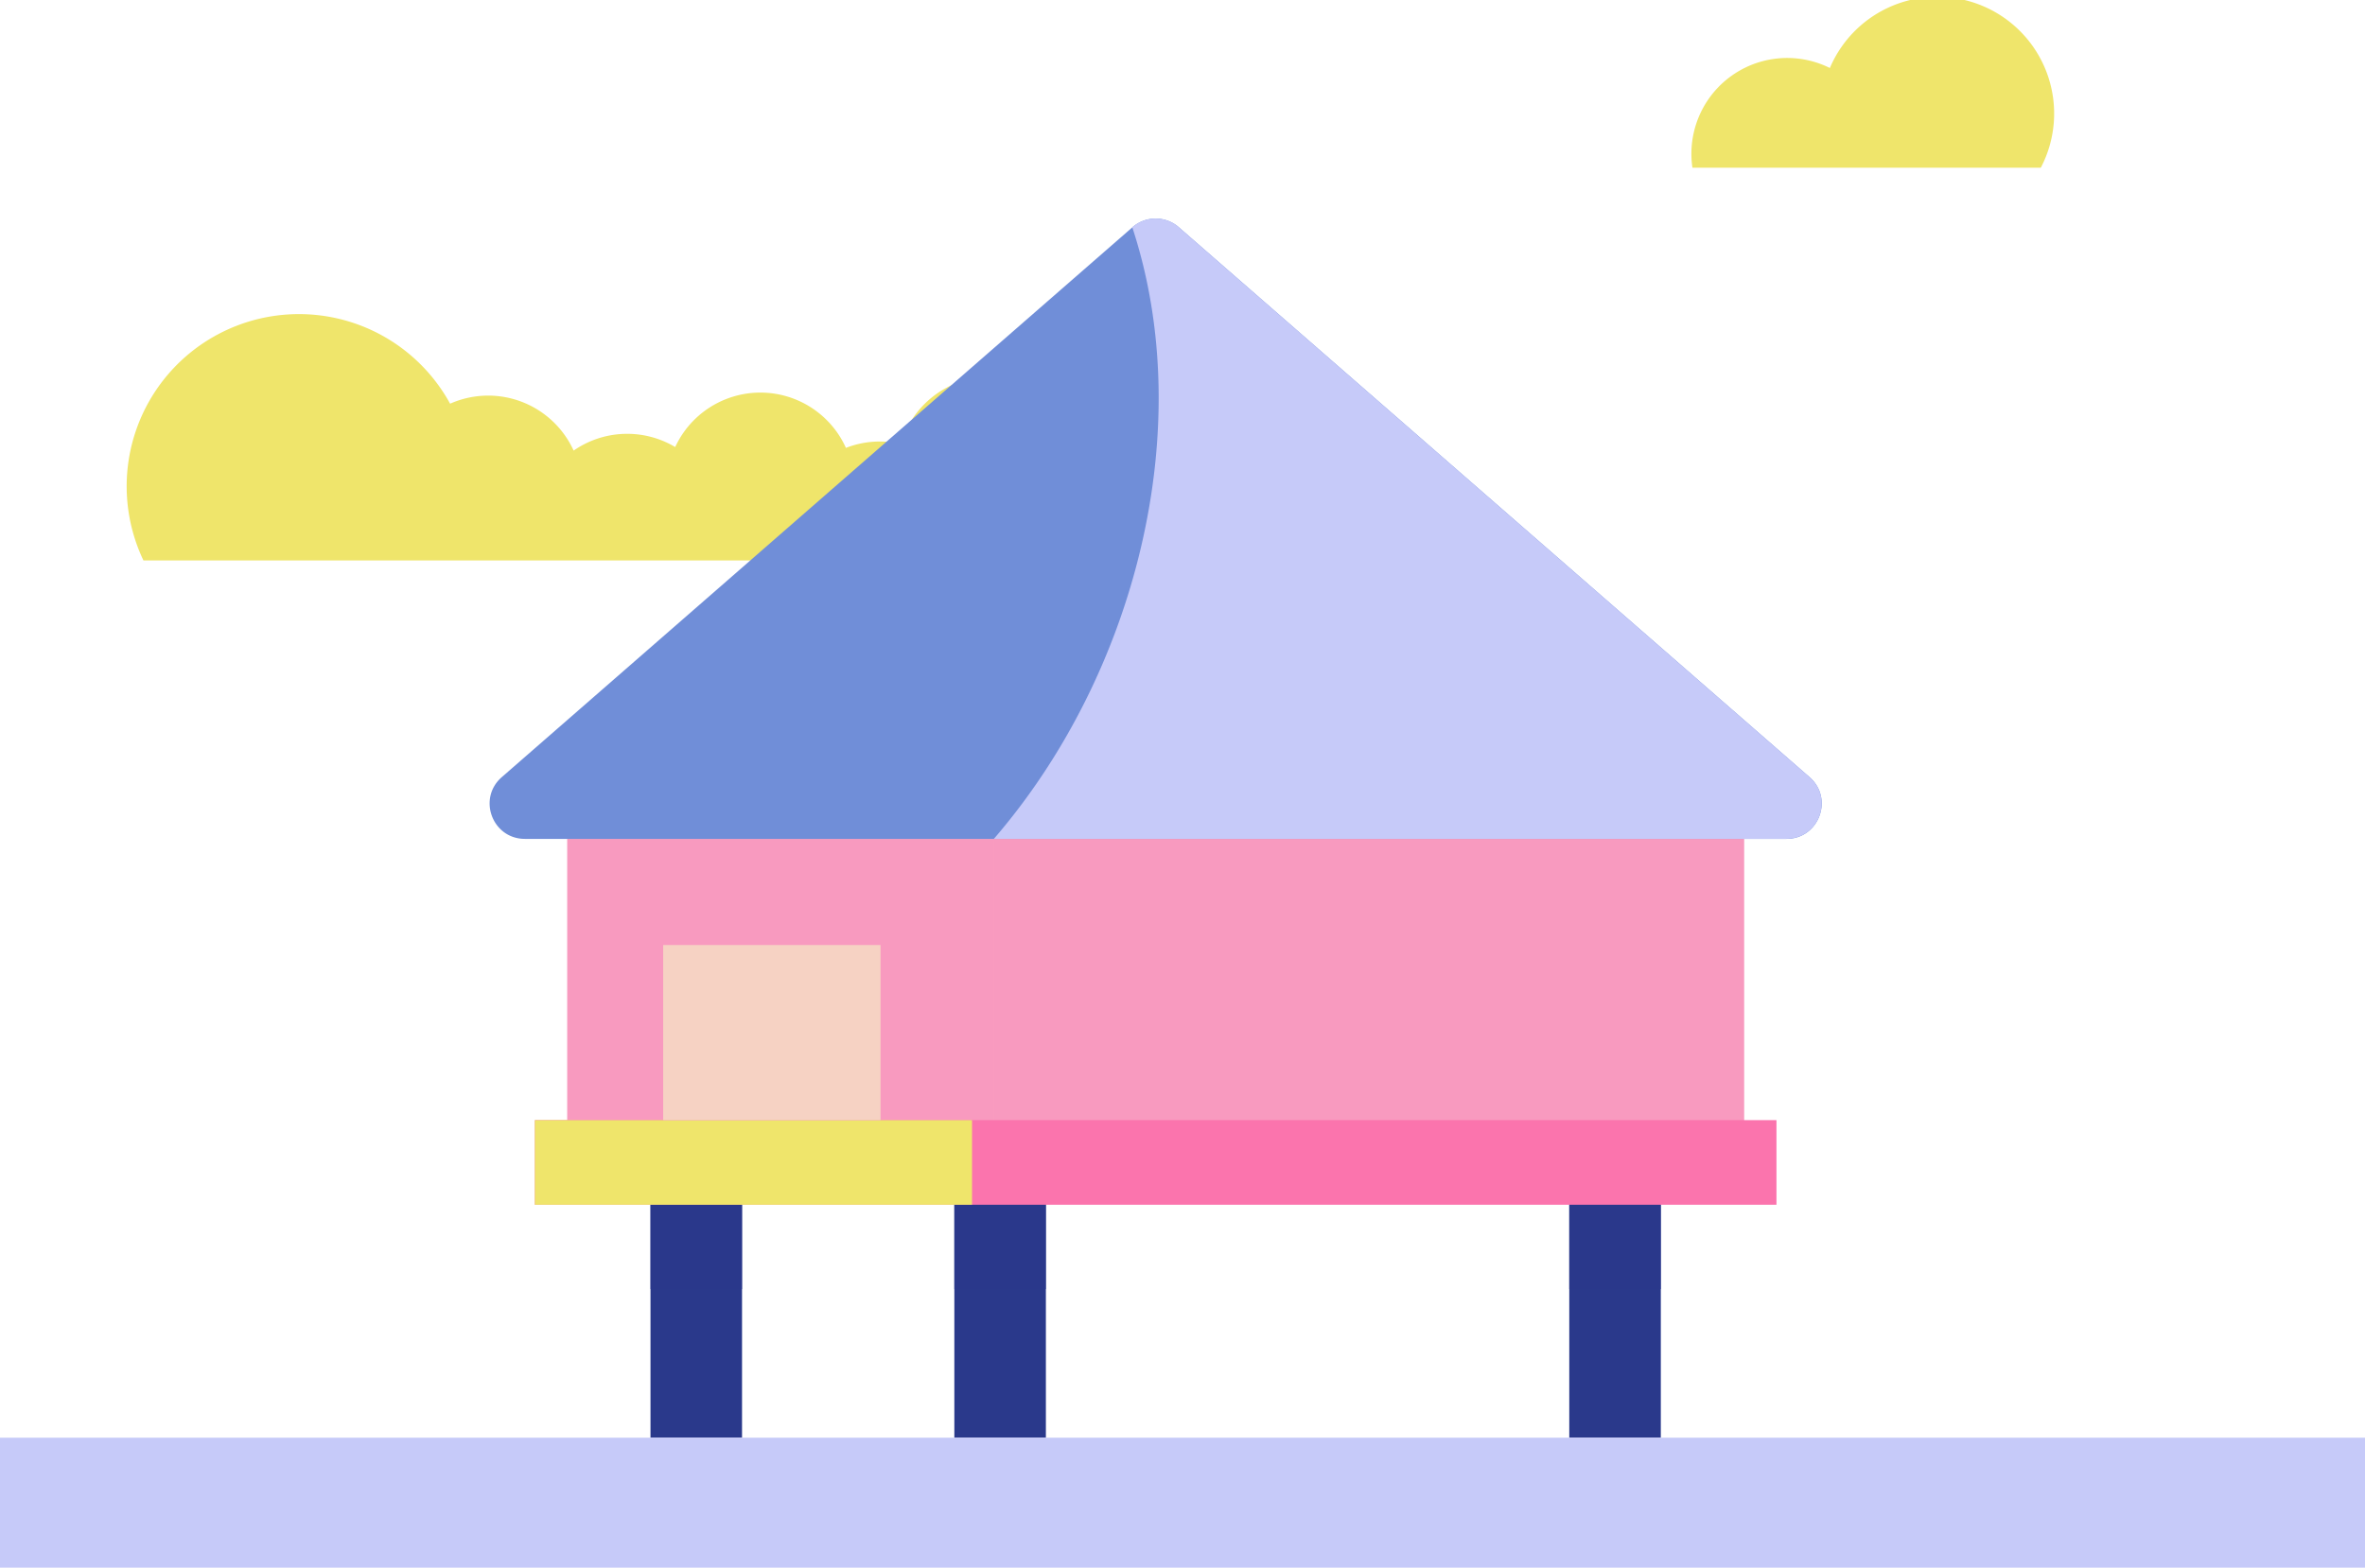 <svg xmlns="http://www.w3.org/2000/svg" viewBox="0 0 1134.2 752.03"><defs xmlns="http://www.w3.org/2000/svg"><style>.cls-1{isolation:isolate;}.cls-2{fill:#efe56b;}.cls-3,.cls-4{fill:#f89abf;}.cls-4{opacity:0.35;}.cls-4,.cls-8{mix-blend-mode:multiply;}.cls-5{fill:#708ed8;}.cls-6{fill:#c6caf9;}.cls-7,.cls-8{fill:#2a398b;}.cls-8{opacity:0.75;}.cls-9{fill:#fb74ad;}.cls-10{fill:#f6d2c3;}</style></defs><title xmlns="http://www.w3.org/2000/svg">indonesia_Balinese traditional house</title><g xmlns="http://www.w3.org/2000/svg" class="cls-1"><g id="Layer_1" data-name="Layer 1"><path class="cls-2" d="M729.12,642.84a45,45,0,0,0-27.4-54.12,45,45,0,0,0-86.81-1.81,45.58,45.58,0,0,0-10-1.12,44.88,44.88,0,0,0-16.32,3.06,45,45,0,0,0-81.88-.41A45,45,0,0,0,458,590.15a45,45,0,0,0-59.24-22.5,82.62,82.62,0,0,0-147.07,75.19Z" transform="translate(-182.9 -373.99)"/><path class="cls-2" d="M1161.63,454.44a56,56,0,1,0-101.17-47.83,45.94,45.94,0,0,0-65.91,47.83Z" transform="translate(-182.9 -373.99)"/><rect class="cls-3" x="272.01" y="402.43" width="564.42" height="138.86"/><rect class="cls-4" x="476.68" y="402.43" width="359.75" height="138.86"/><path class="cls-5" d="M726,483,423.54,746.8c-11.77,10.27-4.51,29.62,11.09,29.62h605c15.61,0,22.86-19.35,11.1-29.62L748.22,483A16.89,16.89,0,0,0,726,483Z" transform="translate(-182.9 -373.99)"/><path class="cls-6" d="M1050.72,746.8,748.22,483A16.89,16.89,0,0,0,726,483l-.07.07c31.66,96.23,1.77,214.35-66.38,293.32h380C1055.23,776.42,1062.48,757.07,1050.72,746.8Z" transform="translate(-182.9 -373.99)"/><rect class="cls-7" x="752.59" y="564.56" width="43.9" height="125.13"/><rect class="cls-7" x="457.68" y="564.56" width="43.9" height="125.13"/><rect class="cls-7" x="311.96" y="564.56" width="43.9" height="125.13"/><rect class="cls-8" x="752.59" y="564.56" width="43.9" height="53.84"/><rect class="cls-8" x="457.68" y="564.56" width="43.9" height="53.84"/><rect class="cls-8" x="311.96" y="564.56" width="43.9" height="53.84"/><rect class="cls-9" x="256.51" y="537.35" width="595.44" height="40.59"/><rect class="cls-2" x="256.51" y="537.35" width="209.65" height="40.59"/><rect class="cls-10" x="318.04" y="453.35" width="104.24" height="83.99"/><rect class="cls-6" y="689.69" width="1134.2" height="62.34"/></g></g></svg>